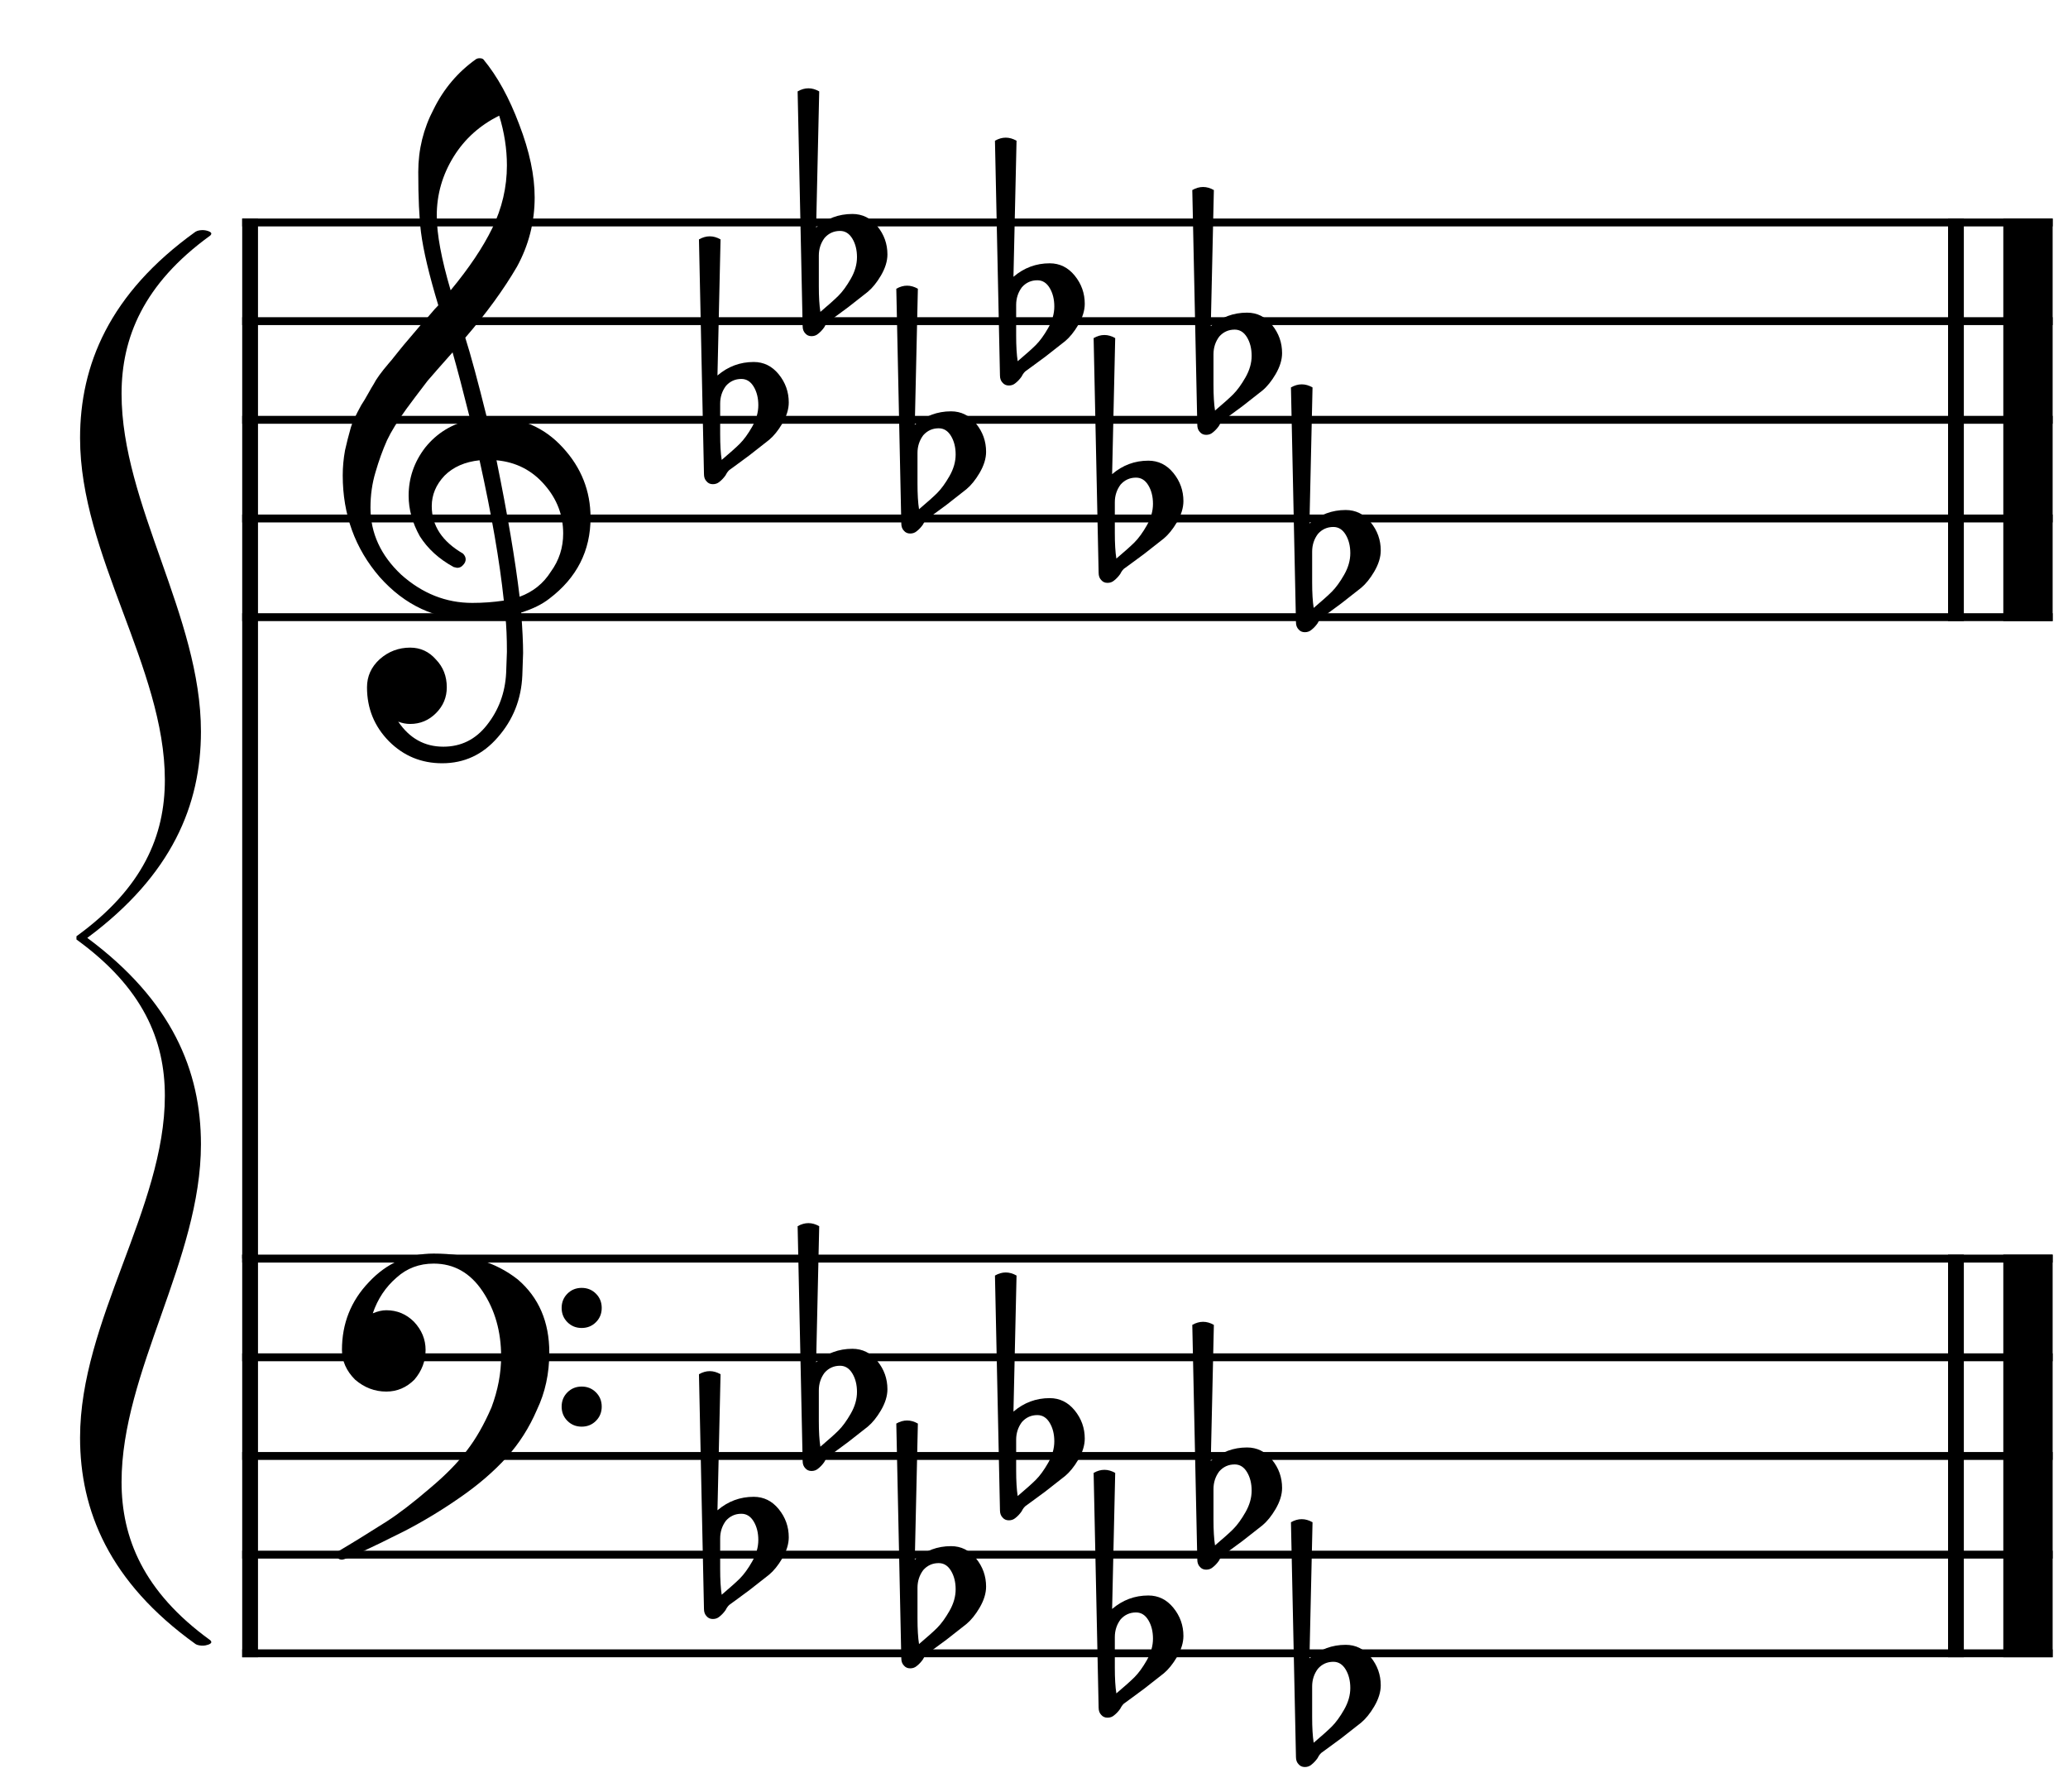 <?xml version="1.0" encoding="UTF-8" standalone="no"?>
<svg width="524px" height="454px" viewBox="0 0 524 454"
 xmlns="http://www.w3.org/2000/svg" xmlns:xlink="http://www.w3.org/1999/xlink" version="1.2" baseProfile="tiny">
<title>谱号</title>
<desc>Generated by MuseScore 3.3.4</desc>
<polyline class="" fill="none" stroke="#000000" stroke-width="4.00" stroke-linejoin="bevel" points="63.373,317.857 63.373,419.857"/>
<polyline class="" fill="none" stroke="#000000" stroke-width="4.00" stroke-linejoin="bevel" points="495.608,317.857 495.608,419.857"/>
<polyline class="" fill="none" stroke="#000000" stroke-width="12.50" stroke-linejoin="bevel" points="513.858,317.857 513.858,419.857"/>
<polyline class="" fill="none" stroke="#000000" stroke-width="4.00" stroke-linejoin="bevel" points="63.373,55.356 63.373,318.857"/>
<polyline class="" fill="none" stroke="#000000" stroke-width="4.00" stroke-linejoin="bevel" points="495.608,55.356 495.608,157.356"/>
<polyline class="" fill="none" stroke="#000000" stroke-width="12.50" stroke-linejoin="bevel" points="513.858,55.356 513.858,157.356"/>
<polyline class="" fill="none" stroke="#000000" stroke-width="2.00" stroke-linejoin="bevel" points="61.373,318.857 520.108,318.857"/>
<polyline class="" fill="none" stroke="#000000" stroke-width="2.00" stroke-linejoin="bevel" points="61.373,343.857 520.108,343.857"/>
<polyline class="" fill="none" stroke="#000000" stroke-width="2.00" stroke-linejoin="bevel" points="61.373,368.857 520.108,368.857"/>
<polyline class="" fill="none" stroke="#000000" stroke-width="2.00" stroke-linejoin="bevel" points="61.373,393.857 520.108,393.857"/>
<polyline class="" fill="none" stroke="#000000" stroke-width="2.00" stroke-linejoin="bevel" points="61.373,418.857 520.108,418.857"/>
<polyline class="" fill="none" stroke="#000000" stroke-width="2.00" stroke-linejoin="bevel" points="61.373,56.356 520.108,56.356"/>
<polyline class="" fill="none" stroke="#000000" stroke-width="2.00" stroke-linejoin="bevel" points="61.373,81.356 520.108,81.356"/>
<polyline class="" fill="none" stroke="#000000" stroke-width="2.00" stroke-linejoin="bevel" points="61.373,106.356 520.108,106.356"/>
<polyline class="" fill="none" stroke="#000000" stroke-width="2.00" stroke-linejoin="bevel" points="61.373,131.356 520.108,131.356"/>
<polyline class="" fill="none" stroke="#000000" stroke-width="2.00" stroke-linejoin="bevel" points="61.373,156.356 520.108,156.356"/>
<path class="" d="M143.775,334.97 C142.799,333.993 142.311,332.789 142.311,331.357 C142.311,329.924 142.799,328.72 143.775,327.743 C144.752,326.767 145.956,326.278 147.389,326.278 C148.821,326.278 150.025,326.767 151.002,327.743 C151.979,328.72 152.467,329.924 152.467,331.357 C152.467,332.789 151.979,333.993 151.002,334.97 C150.025,335.946 148.821,336.435 147.389,336.435 C145.956,336.435 144.752,335.946 143.775,334.97 M143.775,359.97 C142.799,358.993 142.311,357.789 142.311,356.357 C142.311,354.924 142.799,353.72 143.775,352.743 C144.752,351.767 145.956,351.278 147.389,351.278 C148.821,351.278 150.025,351.767 151.002,352.743 C151.979,353.72 152.467,354.924 152.467,356.357 C152.467,357.789 151.979,358.993 151.002,359.97 C150.025,360.946 148.821,361.435 147.389,361.435 C145.956,361.435 144.752,360.946 143.775,359.97 M109.889,317.587 C118.548,317.587 125.644,319.768 131.178,324.13 C136.516,328.687 139.186,334.872 139.186,342.685 C139.186,347.958 138.144,352.776 136.061,357.138 C134.107,361.695 131.536,365.732 128.346,369.247 C125.09,372.828 121.152,376.213 116.529,379.403 C112.037,382.528 107.415,385.328 102.662,387.802 C92.962,392.685 87.623,395.126 86.647,395.126 C85.8,395.126 85.377,394.703 85.377,393.857 C85.377,393.531 85.507,393.238 85.768,392.978 C89.088,391.025 93.157,388.518 97.975,385.458 C101.1,383.44 104.745,380.64 108.912,377.06 C112.949,373.674 116.074,370.484 118.287,367.489 C120.566,364.56 122.649,360.914 124.537,356.552 C126.165,352.19 126.979,347.893 126.979,343.661 C126.979,337.346 125.416,331.845 122.291,327.157 C119.166,322.47 115.032,320.126 109.889,320.126 C106.243,320.126 103.118,321.298 100.514,323.642 C97.714,326.051 95.696,329.078 94.459,332.724 C95.696,332.203 96.835,331.942 97.877,331.942 C100.611,331.942 102.955,332.919 104.908,334.872 C106.861,336.955 107.838,339.332 107.838,342.001 C107.838,344.801 106.894,347.307 105.006,349.521 C102.988,351.539 100.611,352.548 97.877,352.548 C94.947,352.548 92.311,351.539 89.967,349.521 C87.753,347.307 86.647,344.801 86.647,342.001 C86.647,335.295 88.925,329.566 93.482,324.814 C97.975,319.996 103.443,317.587 109.889,317.587"/>
<path class="" d="M123.365,105.77 C123.365,105.77 123.561,105.77 123.951,105.77 C124.212,105.705 124.439,105.673 124.635,105.673 C131.926,105.673 137.916,108.244 142.604,113.388 C147.291,118.466 149.635,124.39 149.635,131.161 C149.635,139.56 146.152,146.395 139.186,151.669 C137.363,153.101 134.986,154.273 132.057,155.185 C132.382,159.416 132.545,162.834 132.545,165.438 C132.545,165.959 132.48,167.847 132.35,171.102 C132.089,177.157 130.006,182.398 126.1,186.825 C122.324,191.187 117.636,193.368 112.037,193.368 C106.764,193.368 102.271,191.513 98.561,187.802 C94.85,184.026 92.994,179.468 92.994,174.13 C92.994,171.33 94.068,168.954 96.217,167.001 C98.43,165.048 101.002,164.071 103.932,164.071 C106.536,164.071 108.717,165.08 110.475,167.099 C112.298,168.987 113.209,171.33 113.209,174.13 C113.209,176.669 112.298,178.85 110.475,180.673 C108.652,182.496 106.471,183.407 103.932,183.407 C102.89,183.407 101.881,183.212 100.904,182.821 C103.769,187.053 107.577,189.169 112.33,189.169 C116.822,189.169 120.501,187.346 123.365,183.7 C126.36,179.924 127.988,175.53 128.248,170.517 C128.378,167.392 128.443,165.601 128.443,165.145 C128.443,161.5 128.313,158.505 128.053,156.161 C124.798,156.682 121.9,156.942 119.361,156.942 C110.312,156.942 102.597,153.362 96.217,146.2 C89.967,138.974 86.842,130.38 86.842,120.419 C86.842,118.336 87.037,116.22 87.428,114.071 C87.818,112.313 88.307,110.393 88.893,108.31 C89.218,107.138 90.097,105.25 91.529,102.645 C92.05,101.864 92.636,100.888 93.287,99.716 C93.938,98.544 94.394,97.763 94.654,97.372 C95.305,96.07 96.575,94.312 98.463,92.099 C98.984,91.513 99.521,90.862 100.074,90.145 C100.628,89.429 101.1,88.843 101.49,88.388 C101.881,87.932 102.174,87.574 102.369,87.313 C102.564,87.053 104.029,85.328 106.764,82.138 C107.415,81.487 108.049,80.787 108.668,80.038 C109.286,79.289 109.791,78.703 110.182,78.28 C110.572,77.857 110.865,77.548 111.061,77.353 C108.717,69.605 107.252,63.42 106.666,58.798 C106.21,55.087 105.982,50.009 105.982,43.563 C105.982,37.899 107.284,32.593 109.889,27.645 C112.428,22.502 115.976,18.303 120.533,15.048 C120.794,14.852 121.119,14.755 121.51,14.755 C121.965,14.755 122.291,14.852 122.486,15.048 C126.002,19.28 129.029,24.781 131.568,31.552 C134.173,38.322 135.475,44.475 135.475,50.009 C135.475,56.259 133.977,62.118 130.982,67.587 C127.597,73.381 123.235,79.371 117.896,85.556 C119.264,89.853 121.087,96.591 123.365,105.77 M131.666,151.181 C135.051,149.944 137.688,147.828 139.576,144.833 C141.659,141.968 142.701,138.746 142.701,135.165 C142.701,130.543 141.139,126.441 138.014,122.86 C134.824,119.149 130.755,117.066 125.807,116.61 C128.606,130.347 130.559,141.871 131.666,151.181 M93.873,128.622 C93.873,135.067 96.477,140.731 101.686,145.614 C107.024,150.367 113.014,152.743 119.654,152.743 C122.389,152.743 125.058,152.548 127.662,152.157 C126.62,142.261 124.57,130.412 121.51,116.61 C117.799,117.001 114.837,118.303 112.623,120.517 C110.475,122.795 109.4,125.367 109.4,128.231 C109.4,133.179 112.037,137.183 117.311,140.243 C117.766,140.699 117.994,141.187 117.994,141.708 C117.994,142.229 117.766,142.717 117.311,143.173 C116.92,143.629 116.432,143.856 115.846,143.856 C115.781,143.856 115.488,143.791 114.967,143.661 C111.256,141.643 108.391,139.039 106.373,135.849 C104.485,132.463 103.541,129.045 103.541,125.595 C103.541,121.102 104.941,117.033 107.74,113.388 C110.67,109.742 114.479,107.398 119.166,106.356 C117.343,99.065 115.846,93.368 114.674,89.267 C113.632,90.438 112.379,91.854 110.914,93.515 C109.449,95.175 108.587,96.168 108.326,96.493 C105.982,99.553 104.192,101.929 102.955,103.622 C100.742,106.682 99.114,109.319 98.072,111.532 C96.966,114.006 95.989,116.708 95.143,119.638 C94.296,122.437 93.873,125.432 93.873,128.622 M126.49,29.306 C121.607,31.715 117.766,35.165 114.967,39.657 C112.102,44.28 110.67,49.26 110.67,54.599 C110.67,59.286 111.842,65.601 114.186,73.544 C118.873,67.88 122.389,62.639 124.732,57.821 C127.206,52.743 128.443,47.437 128.443,41.903 C128.443,37.737 127.792,33.537 126.49,29.306"/>
<path class="" d="M332.479,427.255 L332.479,434.97 C332.479,437.704 332.609,439.885 332.869,441.513 C335.018,439.69 336.548,438.323 337.459,437.411 C338.501,436.37 339.542,434.937 340.584,433.114 C341.626,431.291 342.147,429.469 342.147,427.646 C342.147,425.823 341.756,424.26 340.975,422.958 C340.194,421.656 339.152,421.005 337.85,421.005 C336.287,421.005 334.985,421.591 333.944,422.763 C332.967,424.065 332.479,425.562 332.479,427.255 M328.377,445.126 L327.108,385.653 C328.019,385.133 328.93,384.872 329.842,384.872 C330.753,384.872 331.665,385.133 332.576,385.653 L331.795,420.126 C334.464,417.847 337.524,416.708 340.975,416.708 C343.514,416.708 345.63,417.75 347.322,419.833 C349.015,421.916 349.861,424.293 349.861,426.962 C349.861,428.655 349.308,430.445 348.201,432.333 C347.16,434.091 346.053,435.458 344.881,436.435 C344.23,436.956 342.57,438.258 339.901,440.341 C339.119,440.927 338.192,441.61 337.117,442.392 C336.043,443.173 335.376,443.661 335.115,443.857 C334.66,444.117 334.236,444.638 333.846,445.419 C333.39,446.07 332.869,446.624 332.283,447.079 C331.828,447.47 331.274,447.665 330.623,447.665 C329.972,447.665 329.451,447.437 329.061,446.982 C328.605,446.526 328.377,445.907 328.377,445.126"/>
<path class="" d="M307.479,377.255 L307.479,384.97 C307.479,387.704 307.609,389.885 307.869,391.513 C310.018,389.69 311.548,388.323 312.459,387.411 C313.501,386.37 314.542,384.937 315.584,383.114 C316.626,381.291 317.147,379.469 317.147,377.646 C317.147,375.823 316.756,374.26 315.975,372.958 C315.193,371.656 314.152,371.005 312.85,371.005 C311.287,371.005 309.985,371.591 308.943,372.763 C307.967,374.065 307.479,375.562 307.479,377.255 M303.377,395.126 L302.108,335.653 C303.019,335.133 303.93,334.872 304.842,334.872 C305.753,334.872 306.665,335.133 307.576,335.653 L306.795,370.126 C309.464,367.847 312.524,366.708 315.975,366.708 C318.514,366.708 320.63,367.75 322.322,369.833 C324.015,371.916 324.861,374.293 324.861,376.962 C324.861,378.655 324.308,380.445 323.201,382.333 C322.16,384.091 321.053,385.458 319.881,386.435 C319.23,386.956 317.57,388.258 314.901,390.341 C314.119,390.927 313.192,391.61 312.117,392.392 C311.043,393.173 310.376,393.661 310.115,393.857 C309.66,394.117 309.236,394.638 308.846,395.419 C308.39,396.07 307.869,396.623 307.283,397.079 C306.828,397.47 306.274,397.665 305.623,397.665 C304.972,397.665 304.451,397.437 304.061,396.982 C303.605,396.526 303.377,395.907 303.377,395.126"/>
<path class="" d="M282.479,414.755 L282.479,422.47 C282.479,425.204 282.609,427.385 282.869,429.013 C285.018,427.19 286.548,425.823 287.459,424.911 C288.501,423.87 289.542,422.437 290.584,420.614 C291.626,418.791 292.147,416.969 292.147,415.146 C292.147,413.323 291.756,411.76 290.975,410.458 C290.193,409.156 289.152,408.505 287.85,408.505 C286.287,408.505 284.985,409.091 283.943,410.263 C282.967,411.565 282.479,413.062 282.479,414.755 M278.377,432.626 L277.108,373.153 C278.019,372.633 278.93,372.372 279.842,372.372 C280.753,372.372 281.665,372.633 282.576,373.153 L281.795,407.626 C284.464,405.347 287.524,404.208 290.975,404.208 C293.514,404.208 295.63,405.25 297.322,407.333 C299.015,409.416 299.861,411.793 299.861,414.462 C299.861,416.155 299.308,417.945 298.201,419.833 C297.16,421.591 296.053,422.958 294.881,423.935 C294.23,424.456 292.57,425.758 289.901,427.841 C289.119,428.427 288.192,429.11 287.117,429.892 C286.043,430.673 285.376,431.161 285.115,431.357 C284.66,431.617 284.236,432.138 283.846,432.919 C283.39,433.57 282.869,434.124 282.283,434.579 C281.828,434.97 281.274,435.165 280.623,435.165 C279.972,435.165 279.451,434.937 279.061,434.482 C278.605,434.026 278.377,433.407 278.377,432.626"/>
<path class="" d="M257.479,364.755 L257.479,372.47 C257.479,375.204 257.609,377.385 257.869,379.013 C260.018,377.19 261.548,375.823 262.459,374.911 C263.501,373.87 264.542,372.437 265.584,370.614 C266.626,368.791 267.147,366.969 267.147,365.146 C267.147,363.323 266.756,361.76 265.975,360.458 C265.193,359.156 264.152,358.505 262.85,358.505 C261.287,358.505 259.985,359.091 258.943,360.263 C257.967,361.565 257.479,363.062 257.479,364.755 M253.377,382.626 L252.108,323.153 C253.019,322.633 253.93,322.372 254.842,322.372 C255.753,322.372 256.665,322.633 257.576,323.153 L256.795,357.626 C259.464,355.347 262.524,354.208 265.975,354.208 C268.514,354.208 270.63,355.25 272.322,357.333 C274.015,359.416 274.861,361.793 274.861,364.462 C274.861,366.155 274.308,367.945 273.201,369.833 C272.16,371.591 271.053,372.958 269.881,373.935 C269.23,374.456 267.57,375.758 264.9,377.841 C264.119,378.427 263.192,379.11 262.117,379.892 C261.043,380.673 260.376,381.161 260.115,381.357 C259.66,381.617 259.236,382.138 258.846,382.919 C258.39,383.57 257.869,384.123 257.283,384.579 C256.828,384.97 256.274,385.165 255.623,385.165 C254.972,385.165 254.451,384.937 254.061,384.482 C253.605,384.026 253.377,383.407 253.377,382.626"/>
<path class="" d="M232.479,402.255 L232.479,409.97 C232.479,412.704 232.609,414.885 232.869,416.513 C235.018,414.69 236.548,413.323 237.459,412.411 C238.501,411.37 239.542,409.937 240.584,408.114 C241.626,406.291 242.147,404.469 242.147,402.646 C242.147,400.823 241.756,399.26 240.975,397.958 C240.193,396.656 239.152,396.005 237.85,396.005 C236.287,396.005 234.985,396.591 233.943,397.763 C232.967,399.065 232.479,400.562 232.479,402.255 M228.377,420.126 L227.108,360.653 C228.019,360.133 228.93,359.872 229.842,359.872 C230.753,359.872 231.665,360.133 232.576,360.653 L231.795,395.126 C234.464,392.847 237.524,391.708 240.975,391.708 C243.514,391.708 245.63,392.75 247.322,394.833 C249.015,396.916 249.861,399.293 249.861,401.962 C249.861,403.655 249.308,405.445 248.201,407.333 C247.16,409.091 246.053,410.458 244.881,411.435 C244.23,411.956 242.57,413.258 239.9,415.341 C239.119,415.927 238.191,416.61 237.117,417.392 C236.043,418.173 235.376,418.661 235.115,418.857 C234.66,419.117 234.236,419.638 233.846,420.419 C233.39,421.07 232.869,421.623 232.283,422.079 C231.828,422.47 231.274,422.665 230.623,422.665 C229.972,422.665 229.451,422.437 229.061,421.982 C228.605,421.526 228.377,420.907 228.377,420.126"/>
<path class="" d="M207.479,352.255 L207.479,359.97 C207.479,362.704 207.609,364.885 207.869,366.513 C210.018,364.69 211.548,363.323 212.459,362.411 C213.501,361.37 214.542,359.937 215.584,358.114 C216.626,356.291 217.147,354.469 217.147,352.646 C217.147,350.823 216.756,349.26 215.975,347.958 C215.193,346.656 214.152,346.005 212.85,346.005 C211.287,346.005 209.985,346.591 208.943,347.763 C207.967,349.065 207.479,350.562 207.479,352.255 M203.377,370.126 L202.107,310.653 C203.019,310.133 203.93,309.872 204.842,309.872 C205.753,309.872 206.665,310.133 207.576,310.653 L206.795,345.126 C209.464,342.847 212.524,341.708 215.975,341.708 C218.514,341.708 220.63,342.75 222.322,344.833 C224.015,346.916 224.861,349.293 224.861,351.962 C224.861,353.655 224.308,355.445 223.201,357.333 C222.16,359.091 221.053,360.458 219.881,361.435 C219.23,361.955 217.57,363.258 214.9,365.341 C214.119,365.927 213.191,366.61 212.117,367.392 C211.043,368.173 210.376,368.661 210.115,368.857 C209.66,369.117 209.236,369.638 208.846,370.419 C208.39,371.07 207.869,371.623 207.283,372.079 C206.828,372.47 206.274,372.665 205.623,372.665 C204.972,372.665 204.451,372.437 204.061,371.982 C203.605,371.526 203.377,370.907 203.377,370.126"/>
<path class="" d="M182.479,389.755 L182.479,397.47 C182.479,400.204 182.609,402.385 182.869,404.013 C185.018,402.19 186.548,400.823 187.459,399.911 C188.501,398.87 189.542,397.437 190.584,395.614 C191.626,393.791 192.147,391.969 192.147,390.146 C192.147,388.323 191.756,386.76 190.975,385.458 C190.193,384.156 189.152,383.505 187.85,383.505 C186.287,383.505 184.985,384.091 183.943,385.263 C182.967,386.565 182.479,388.062 182.479,389.755 M178.377,407.626 L177.107,348.153 C178.019,347.633 178.93,347.372 179.842,347.372 C180.753,347.372 181.665,347.633 182.576,348.153 L181.795,382.626 C184.464,380.347 187.524,379.208 190.975,379.208 C193.514,379.208 195.63,380.25 197.322,382.333 C199.015,384.416 199.861,386.793 199.861,389.462 C199.861,391.155 199.308,392.945 198.201,394.833 C197.16,396.591 196.053,397.958 194.881,398.935 C194.23,399.456 192.57,400.758 189.9,402.841 C189.119,403.427 188.191,404.11 187.117,404.892 C186.043,405.673 185.376,406.161 185.115,406.357 C184.66,406.617 184.236,407.138 183.846,407.919 C183.39,408.57 182.869,409.123 182.283,409.579 C181.828,409.97 181.274,410.165 180.623,410.165 C179.972,410.165 179.451,409.937 179.061,409.482 C178.605,409.026 178.377,408.407 178.377,407.626"/>
<path class="" d="M332.479,139.755 L332.479,147.47 C332.479,150.204 332.609,152.385 332.869,154.013 C335.018,152.19 336.548,150.823 337.459,149.911 C338.501,148.869 339.542,147.437 340.584,145.614 C341.626,143.791 342.147,141.968 342.147,140.145 C342.147,138.323 341.756,136.76 340.975,135.458 C340.194,134.156 339.152,133.505 337.85,133.505 C336.287,133.505 334.985,134.091 333.944,135.263 C332.967,136.565 332.479,138.062 332.479,139.755 M328.377,157.626 L327.108,98.153 C328.019,97.632 328.93,97.372 329.842,97.372 C330.753,97.372 331.665,97.632 332.576,98.153 L331.795,132.626 C334.464,130.347 337.524,129.208 340.975,129.208 C343.514,129.208 345.63,130.25 347.322,132.333 C349.015,134.416 349.861,136.793 349.861,139.462 C349.861,141.155 349.308,142.945 348.201,144.833 C347.16,146.591 346.053,147.958 344.881,148.935 C344.23,149.455 342.57,150.757 339.901,152.841 C339.119,153.427 338.192,154.11 337.117,154.892 C336.043,155.673 335.376,156.161 335.115,156.356 C334.66,156.617 334.236,157.138 333.846,157.919 C333.39,158.57 332.869,159.123 332.283,159.579 C331.828,159.97 331.274,160.165 330.623,160.165 C329.972,160.165 329.451,159.937 329.061,159.481 C328.605,159.026 328.377,158.407 328.377,157.626"/>
<path class="" d="M307.479,89.755 L307.479,97.47 C307.479,100.204 307.609,102.385 307.869,104.013 C310.018,102.19 311.548,100.823 312.459,99.911 C313.501,98.869 314.542,97.437 315.584,95.614 C316.626,93.791 317.147,91.968 317.147,90.145 C317.147,88.323 316.756,86.76 315.975,85.458 C315.193,84.156 314.152,83.505 312.85,83.505 C311.287,83.505 309.985,84.091 308.943,85.263 C307.967,86.565 307.479,88.062 307.479,89.755 M303.377,107.626 L302.108,48.153 C303.019,47.632 303.93,47.372 304.842,47.372 C305.753,47.372 306.665,47.632 307.576,48.153 L306.795,82.626 C309.464,80.347 312.524,79.208 315.975,79.208 C318.514,79.208 320.63,80.25 322.322,82.333 C324.015,84.416 324.861,86.793 324.861,89.462 C324.861,91.155 324.308,92.945 323.201,94.833 C322.16,96.591 321.053,97.958 319.881,98.934 C319.23,99.455 317.57,100.757 314.901,102.841 C314.119,103.427 313.192,104.11 312.117,104.892 C311.043,105.673 310.376,106.161 310.115,106.356 C309.66,106.617 309.236,107.138 308.846,107.919 C308.39,108.57 307.869,109.123 307.283,109.579 C306.828,109.97 306.274,110.165 305.623,110.165 C304.972,110.165 304.451,109.937 304.061,109.481 C303.605,109.026 303.377,108.407 303.377,107.626"/>
<path class="" d="M282.479,127.255 L282.479,134.97 C282.479,137.704 282.609,139.885 282.869,141.513 C285.018,139.69 286.548,138.323 287.459,137.411 C288.501,136.369 289.542,134.937 290.584,133.114 C291.626,131.291 292.147,129.468 292.147,127.645 C292.147,125.823 291.756,124.26 290.975,122.958 C290.193,121.656 289.152,121.005 287.85,121.005 C286.287,121.005 284.985,121.591 283.943,122.763 C282.967,124.065 282.479,125.562 282.479,127.255 M278.377,145.126 L277.108,85.653 C278.019,85.132 278.93,84.872 279.842,84.872 C280.753,84.872 281.665,85.132 282.576,85.653 L281.795,120.126 C284.464,117.847 287.524,116.708 290.975,116.708 C293.514,116.708 295.63,117.75 297.322,119.833 C299.015,121.916 299.861,124.293 299.861,126.962 C299.861,128.655 299.308,130.445 298.201,132.333 C297.16,134.091 296.053,135.458 294.881,136.435 C294.23,136.955 292.57,138.257 289.901,140.341 C289.119,140.927 288.192,141.61 287.117,142.392 C286.043,143.173 285.376,143.661 285.115,143.856 C284.66,144.117 284.236,144.638 283.846,145.419 C283.39,146.07 282.869,146.623 282.283,147.079 C281.828,147.47 281.274,147.665 280.623,147.665 C279.972,147.665 279.451,147.437 279.061,146.981 C278.605,146.526 278.377,145.907 278.377,145.126"/>
<path class="" d="M257.479,77.255 L257.479,84.97 C257.479,87.704 257.609,89.885 257.869,91.513 C260.018,89.69 261.548,88.323 262.459,87.411 C263.501,86.369 264.542,84.937 265.584,83.114 C266.626,81.291 267.147,79.468 267.147,77.645 C267.147,75.823 266.756,74.26 265.975,72.958 C265.193,71.656 264.152,71.005 262.85,71.005 C261.287,71.005 259.985,71.591 258.943,72.763 C257.967,74.065 257.479,75.562 257.479,77.255 M253.377,95.126 L252.108,35.653 C253.019,35.132 253.93,34.872 254.842,34.872 C255.753,34.872 256.665,35.132 257.576,35.653 L256.795,70.126 C259.464,67.847 262.524,66.708 265.975,66.708 C268.514,66.708 270.63,67.75 272.322,69.833 C274.015,71.916 274.861,74.293 274.861,76.962 C274.861,78.654 274.308,80.445 273.201,82.333 C272.16,84.091 271.053,85.458 269.881,86.434 C269.23,86.955 267.57,88.257 264.9,90.341 C264.119,90.927 263.192,91.61 262.117,92.391 C261.043,93.173 260.376,93.661 260.115,93.856 C259.66,94.117 259.236,94.638 258.846,95.419 C258.39,96.07 257.869,96.623 257.283,97.079 C256.828,97.47 256.274,97.665 255.623,97.665 C254.972,97.665 254.451,97.437 254.061,96.981 C253.605,96.526 253.377,95.907 253.377,95.126"/>
<path class="" d="M232.479,114.755 L232.479,122.47 C232.479,125.204 232.609,127.385 232.869,129.013 C235.018,127.19 236.548,125.823 237.459,124.911 C238.501,123.869 239.542,122.437 240.584,120.614 C241.626,118.791 242.147,116.968 242.147,115.145 C242.147,113.323 241.756,111.76 240.975,110.458 C240.193,109.156 239.152,108.505 237.85,108.505 C236.287,108.505 234.985,109.091 233.943,110.263 C232.967,111.565 232.479,113.062 232.479,114.755 M228.377,132.626 L227.108,73.153 C228.019,72.632 228.93,72.372 229.842,72.372 C230.753,72.372 231.665,72.632 232.576,73.153 L231.795,107.626 C234.464,105.347 237.524,104.208 240.975,104.208 C243.514,104.208 245.63,105.25 247.322,107.333 C249.015,109.416 249.861,111.793 249.861,114.462 C249.861,116.155 249.308,117.945 248.201,119.833 C247.16,121.591 246.053,122.958 244.881,123.935 C244.23,124.455 242.57,125.757 239.9,127.841 C239.119,128.427 238.191,129.11 237.117,129.892 C236.043,130.673 235.376,131.161 235.115,131.356 C234.66,131.617 234.236,132.138 233.846,132.919 C233.39,133.57 232.869,134.123 232.283,134.579 C231.828,134.97 231.274,135.165 230.623,135.165 C229.972,135.165 229.451,134.937 229.061,134.481 C228.605,134.026 228.377,133.407 228.377,132.626"/>
<path class="" d="M207.479,64.755 L207.479,72.47 C207.479,75.204 207.609,77.385 207.869,79.013 C210.018,77.19 211.548,75.823 212.459,74.911 C213.501,73.869 214.542,72.437 215.584,70.614 C216.626,68.791 217.147,66.968 217.147,65.145 C217.147,63.322 216.756,61.76 215.975,60.458 C215.193,59.156 214.152,58.505 212.85,58.505 C211.287,58.505 209.985,59.091 208.943,60.263 C207.967,61.565 207.479,63.062 207.479,64.755 M203.377,82.626 L202.107,23.153 C203.019,22.632 203.93,22.372 204.842,22.372 C205.753,22.372 206.665,22.632 207.576,23.153 L206.795,57.626 C209.464,55.347 212.524,54.208 215.975,54.208 C218.514,54.208 220.63,55.25 222.322,57.333 C224.015,59.416 224.861,61.793 224.861,64.462 C224.861,66.154 224.308,67.945 223.201,69.833 C222.16,71.591 221.053,72.958 219.881,73.934 C219.23,74.455 217.57,75.757 214.9,77.841 C214.119,78.427 213.191,79.11 212.117,79.891 C211.043,80.673 210.376,81.161 210.115,81.356 C209.66,81.617 209.236,82.138 208.846,82.919 C208.39,83.57 207.869,84.123 207.283,84.579 C206.828,84.97 206.274,85.165 205.623,85.165 C204.972,85.165 204.451,84.937 204.061,84.481 C203.605,84.026 203.377,83.407 203.377,82.626"/>
<path class="" d="M182.479,102.255 L182.479,109.97 C182.479,112.704 182.609,114.885 182.869,116.513 C185.018,114.69 186.548,113.323 187.459,112.411 C188.501,111.369 189.542,109.937 190.584,108.114 C191.626,106.291 192.147,104.468 192.147,102.645 C192.147,100.823 191.756,99.26 190.975,97.958 C190.193,96.656 189.152,96.005 187.85,96.005 C186.287,96.005 184.985,96.591 183.943,97.763 C182.967,99.065 182.479,100.562 182.479,102.255 M178.377,120.126 L177.107,60.653 C178.019,60.132 178.93,59.872 179.842,59.872 C180.753,59.872 181.665,60.132 182.576,60.653 L181.795,95.126 C184.464,92.847 187.524,91.708 190.975,91.708 C193.514,91.708 195.63,92.75 197.322,94.833 C199.015,96.916 199.861,99.293 199.861,101.962 C199.861,103.655 199.308,105.445 198.201,107.333 C197.16,109.091 196.053,110.458 194.881,111.435 C194.23,111.955 192.57,113.257 189.9,115.341 C189.119,115.927 188.191,116.61 187.117,117.392 C186.043,118.173 185.376,118.661 185.115,118.856 C184.66,119.117 184.236,119.638 183.846,120.419 C183.39,121.07 182.869,121.623 182.283,122.079 C181.828,122.47 181.274,122.665 180.623,122.665 C179.972,122.665 179.451,122.437 179.061,121.981 C178.605,121.526 178.377,120.907 178.377,120.126"/>
<path class="" fill-rule="evenodd" d="M50.916,185.325 C50.916,156.12 30.802,127.733 30.802,99.754 C30.802,85.663 36.287,71.98 53.202,59.726 C53.43,59.573 53.544,59.318 53.544,59.164 C53.544,58.705 52.287,58.297 51.373,58.297 C50.916,58.297 50.116,58.348 49.544,58.705 C27.602,74.43 20.287,92.606 20.287,110.987 C20.287,140.599 41.773,169.191 41.773,197.578 C41.773,211.67 36.287,224.944 19.373,237.198 L19.373,237.606 L19.373,238.015 C36.287,250.268 41.773,263.543 41.773,277.635 C41.773,306.022 20.287,334.614 20.287,364.226 C20.287,382.607 27.602,400.783 49.544,416.508 C50.116,416.865 50.916,416.916 51.373,416.916 C52.287,416.916 53.544,416.508 53.544,416.048 C53.544,415.895 53.43,415.64 53.202,415.487 C36.287,403.233 30.802,389.55 30.802,375.459 C30.802,347.48 50.916,319.092 50.916,289.888 C50.916,271.304 43.602,253.536 22.116,237.606 C43.602,221.677 50.916,203.909 50.916,185.325"/>
</svg>
